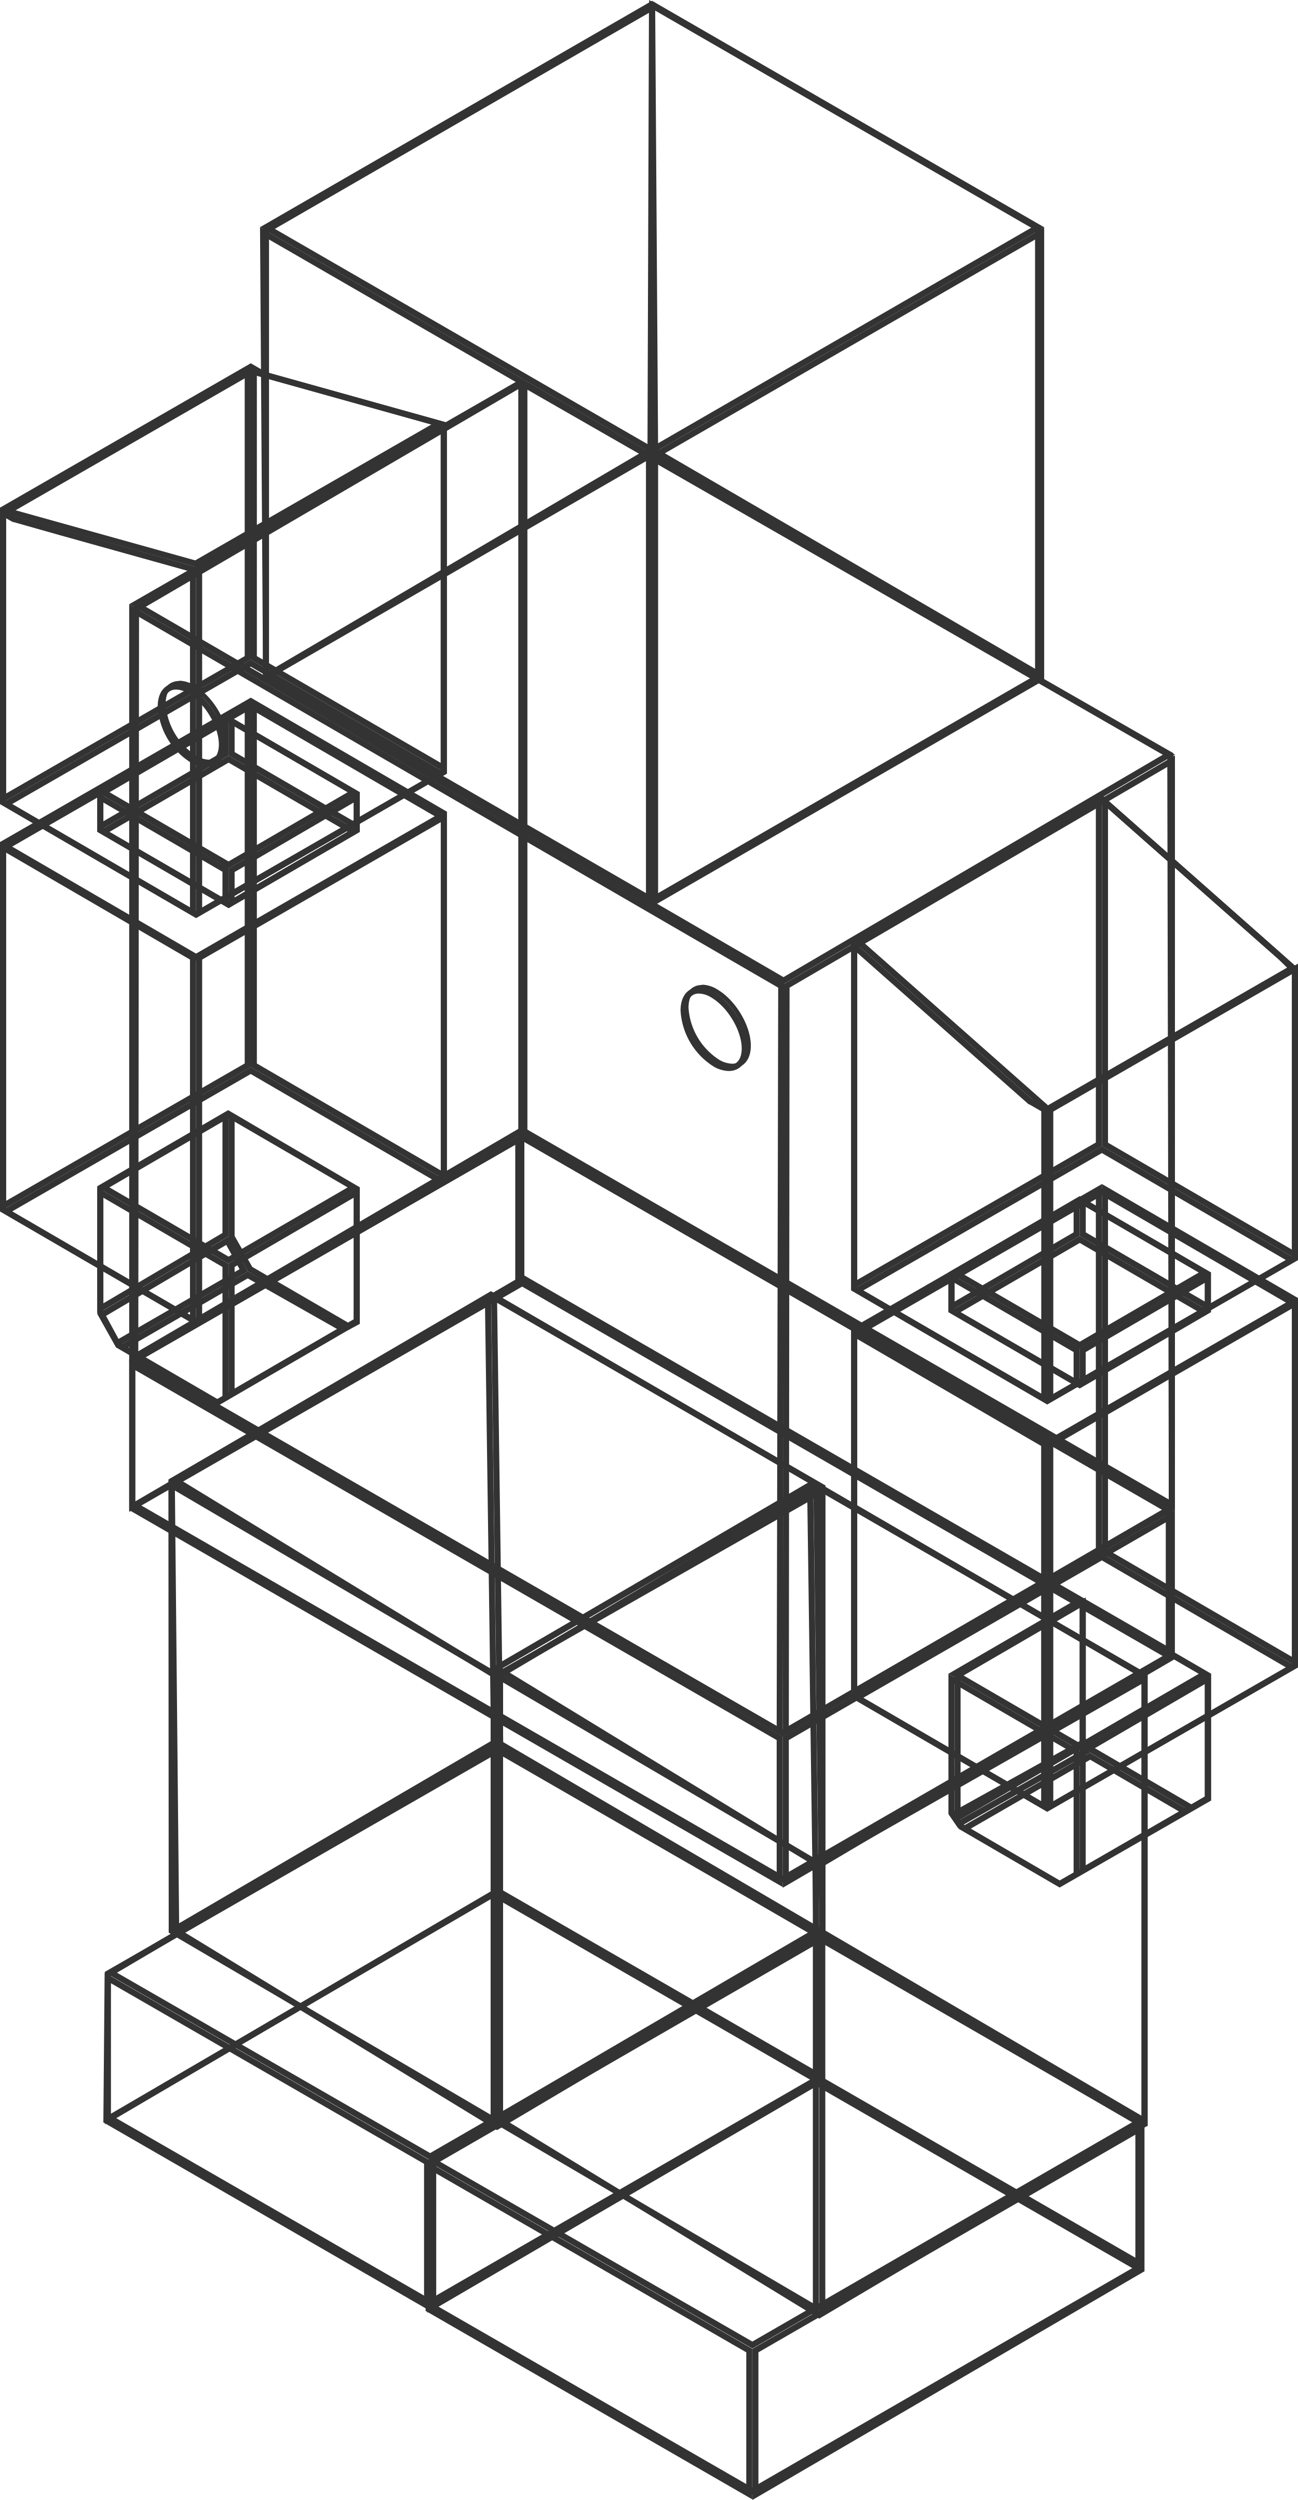 <svg xmlns="http://www.w3.org/2000/svg" viewBox="0 0 213.5 411.2"><title>p-jackun--polygon</title><g id="p-jackun--polygon" data-name="p-jackun--polygon"><g id="c-robot"><g id="c-bottom"><g id="c-leg-right"><g id="c-leg__foot"><g id="c-foot-bottom"><path d="M134.12,343l52.12,30.06-62.5,36.09L72.12,379.4l62-36.38m0-1.16-64,37.54,53.62,30.93,64.5-37.25-54.13-31.22Z" style="fill:#333"/></g><g id="c-foot-back__right"><path d="M135.31,319.24l51.44,29.67v22.44L135,341.51l.3-22.27m-1-1.72L134,342.08l53.75,31V348.33l-53.42-30.81Z" style="fill:#333"/></g><g id="c-foot-back__left"><path d="M133.75,320v22.2l-62.5,36.46V355.91L133.75,320m1-1.73-64.5,37.06v25.06l64.5-37.62v-24.5Z" style="fill:#333"/></g><g id="c-foot-flont__right"><path d="M187.25,350.81V373l-62.5,36.46V386.91l62.5-36.09m1-1.73-64.5,37.25V411.2l64.5-37.62v-24.5Z" style="fill:#333"/></g><g id="c-foot-flont__left"><path d="M71.24,357.2l51.51,29.71v22.44L71,379.52l.21-22.32m-1-1.72L70,380.09l53.73,31V386.33L70.26,355.48Z" style="fill:#333"/></g><g id="c-foot-top"><path d="M134.14,319l52.11,30.05-62.5,36.09L72.24,355.47,134.14,319m0-1.16-63.88,37.6,53.49,30.85,64.5-37.25-54.12-31.21Z" style="fill:#333"/></g></g><g id="c-leg__knee"><g id="c-knee-bottom"><path d="M133.75,318.53l53,30.85-52,30.83L82.65,348.39l51.1-29.86m0-1.16-53,31,54,33,54-32-55-32Z" style="fill:#333"/></g><g id="c-knee-back__right"><path d="M134.77,245.29l53,30.61V348l-52-30.46-1-72.21m-1-1.75,1,74.53,54,31.63V275.33l-55-31.78Z" style="fill:#333"/></g><g id="c-knee-back__left"><path d="M132.77,245.27l1,72.24L82.47,348l-.71-73.1,51-29.68m1-1.73-53,30.83.73,75.42,53.26-31.72-1-74.53Z" style="fill:#333"/></g><g id="c-knee-flont__right"><path d="M187.75,277v72.08l-52,29.73v-72.2l52-29.62m1-1.72-54,30.75v74.5l54-30.87V275.33Z" style="fill:#333"/></g><g id="c-knee-flont__left"><path d="M81.7,276.12l52,30.53v72.18l-52-30.51,0-72.2m-1-1.75,0,74.52,54,31.68v-74.5l-54-31.7Z" style="fill:#333"/></g><g id="c-knee-top"><path d="M133.75,244.53l53,30.85-52,30.83L82.65,274.39l51.1-29.86m0-1.16-53,31,54,33,54-32-55-32Z" style="fill:#333"/></g></g></g><g id="c-leg-left"><g id="c-leg__foot-2" data-name="c-leg__foot"><g id="c-foot-bottom-2" data-name="c-foot-bottom"><path d="M81.12,312l52.12,30.06-62.5,36.09L19.12,348.4l62-36.38m0-1.16-64,37.54,53.62,30.93,64.5-37.25L81.12,310.86Z" style="fill:#333"/></g><g id="c-foot-back__right-2" data-name="c-foot-back__right"><path d="M82.31,288.24l51.44,29.67v22.44L82,310.51l.3-22.27m-1-1.72L81,311.08l53.75,31V317.33L81.33,286.52Z" style="fill:#333"/></g><g id="c-foot-back__left-2" data-name="c-foot-back__left"><path d="M80.75,289v22.2l-62.5,36.46V324.91L80.75,289m1-1.73-64.5,37.06v25.06l64.5-37.62v-24.5Z" style="fill:#333"/></g><g id="c-foot-flont__right-2" data-name="c-foot-flont__right"><path d="M134.25,319.81V342l-62.5,36.46V355.91l62.5-36.09m1-1.73-64.5,37.25V380.2l64.5-37.62v-24.5Z" style="fill:#333"/></g><g id="c-foot-flont__left-2" data-name="c-foot-flont__left"><path d="M18.24,326.2l51.51,29.71v22.44L18,348.52l.21-22.32m-1-1.72L17,349.09l53.73,31V355.33L17.26,324.48Z" style="fill:#333"/></g><g id="c-foot-top-2" data-name="c-foot-top"><path d="M81.14,288l52.11,30.05-62.5,36.09L19.24,324.47,81.14,288m0-1.16-63.88,37.6,53.49,30.85,64.5-37.25L81.13,286.87Z" style="fill:#333"/></g></g><g id="c-leg__knee-2" data-name="c-leg__knee"><g id="c-knee-bottom-2" data-name="c-knee-bottom"><path d="M80.75,287.53l53,30.85-52,30.83L29.65,317.39l51.1-29.86m0-1.16-53.05,31,54.05,33,54-32-55-32Z" style="fill:#333"/></g><g id="c-knee-back__right-2" data-name="c-knee-back__right"><path d="M81.77,214.29l53,30.61V317l-52-30.46-1-72.21m-1-1.75,1,74.53,54,31.63V244.33l-55-31.78Z" style="fill:#333"/></g><g id="c-knee-back__left-2" data-name="c-knee-back__left"><path d="M79.77,214.27l1,72.24L29.47,317l-.71-73.1,51-29.68m1-1.73-53,30.83.73,75.42,53.26-31.72-1-74.53Z" style="fill:#333"/></g><g id="c-knee-flont__right-2" data-name="c-knee-flont__right"><path d="M134.75,246v72.08l-52,29.73v-72.2l52-29.62m1-1.72-54,30.75v74.5l54-30.87V244.33Z" style="fill:#333"/></g><g id="c-knee-flont__left-2" data-name="c-knee-flont__left"><path d="M28.7,245.12l52,30.53v72.18l-52-30.51,0-72.2m-1-1.75.05,74.52,54,31.68v-74.5l-54-31.7Z" style="fill:#333"/></g><g id="c-knee-top-2" data-name="c-knee-top"><path d="M80.75,213.53l53,30.85-52,30.83L29.65,243.39l51.1-29.86m0-1.16-53.05,31,54.05,33,54-32-55-32Z" style="fill:#333"/></g></g></g></g><g id="c-waist"><g id="c-waist-bottom"><path d="M85.87,211.61l105.37,60.77-62.5,36.09L23.25,247.63l62.62-36m0-1.15L21.25,247.63l107.5,62,64.5-37.25L85.88,210.45Z" style="fill:#333"/></g><g id="c-waist-back__right"><path d="M84.75,188.29v22.2l-62.5,36.46V224.2l62.5-35.91m1-1.73-64.5,37.06v25.06l64.5-37.62v-24.5Z" style="fill:#333"/></g><g id="c-waist-back__left"><path d="M86.25,187.36l105.5,60.85v22.44L86.25,209.8V187.36m-1-1.73v24.75l107.5,62V247.63l-107.5-62Z" style="fill:#333"/></g><g id="c-waist-flont__right"><path d="M22.25,225.36l105.5,60.85v22.44L22.25,247.8V225.36m-1-1.73v24.75l107.5,62V285.63l-107.5-62Z" style="fill:#333"/></g><g id="c-waist-flont__left"><path d="M192.25,250.11V272.3l-62.5,36.46V286.2l62.5-36.09m1-1.73-64.5,37.25V310.5l64.5-37.62v-24.5Z" style="fill:#333"/></g><g id="c-waist-top"><path d="M85.87,187.61l105.37,60.77-62.5,36.09L23.25,223.63l62.62-36m0-1.15L21.25,223.63l107.5,62,64.5-37.25L85.88,186.45Z" style="fill:#333"/></g></g><g id="c-body"><g id="c-body-bottom"><path d="M85.87,187.61l105.37,60.77-62.5,36.09L23.25,223.63l62.62-36m0-1.15L21.25,223.63l107.5,62,64.5-37.25L85.88,186.45Z" style="fill:#333"/></g><g id="c-body-back__right"><path d="M86.75,64.1,192,124.45l.25,122.19L86.75,185.8V64.1m-1-1.73v124l107.5,62L193,123.88,85.75,62.38Z" style="fill:#333"/></g><g id="c-body-back__left"><path d="M85.25,64V185.68l-62.5,36.58.12-121.81L85.25,64m1-1.74L21.88,99.88,21.75,224l64.5-37.75v-124Z" style="fill:#333"/></g><g id="c-body-flont__right"><path d="M192.25,126V247.67l-62.5,36.22.12-121.44L192.25,126m1-1.74-64.37,37.63-.12,123.75,64.5-37.37v-124Z" style="fill:#333"/></g><g id="c-body-flont__left"><path d="M22.25,101.11,128,162.45l-.25,121.45L22.25,223.3V101.11m-1-1.74v124.5l107.5,61.75L129,161.88,21.25,99.38Z" style="fill:#333"/></g><g id="c-body-top"><path d="M85.75,63.44l105.51,60.7-62.39,36.58L23.25,99.38l62.5-35.94m0-1.15L21.25,99.38l107.63,62.5,64.38-37.75L85.75,62.28Z" style="fill:#333"/></g></g><g id="c-arm-left"><g id="c-arm__hand"><g id="c-hand-bottom"><path d="M37.59,183.91l19.6,11.39-19.6,11.39L18,195.3l19.6-11.39m0-1.16L16,195.3l21.59,12.55L59.17,195.3,37.59,182.75Z" style="fill:#333"/></g><g id="c-hand-back__right"><path d="M38.59,184.37l19.59,11.5v21.29l-.83.44-15.86-9.22-2.9-5.09V184.37m-1-1.75v20.93l3.16,5.56,16.58,9.64,1.85-1V195.3L37.59,182.63Z" style="fill:#333"/></g><g id="c-hand-back__left"><path d="M36.59,184.3v18.5L17,214.37V195.69L36.59,184.3m1-1.74L16,195.11v21l21.59-12.75V182.56Z" style="fill:#333"/></g><g id="c-hand-flont__right"><path d="M58.17,197v20L38.59,228.39v-20L58.17,197m1-1.74L37.59,207.85v22.28l21.59-12.5V195.3Z" style="fill:#333"/></g><g id="c-hand-back__left--slope"><path d="M37.21,204.76l2.19,4L19.46,220.25l-2.11-3.76,19.86-11.73m.38-1.39L16,216.13l3.09,5.5,21.66-12.51-3.16-5.74Z" style="fill:#333"/></g><g id="c-hand-flont__left"><path d="M17,197l19.59,11.39v21.23l-.85.49-15.9-9.25L17,215.62V197m-1-1.74v20.58l3.08,5.74,16.65,9.68,1.85-1.07V207.85L16,195.3Z" style="fill:#333"/></g><g id="c-hand-top"><path d="M40.75,210.27l14.77,8.37-19.8,11.5-14.65-8.51,19.67-11.36m0-1.15L19.09,221.62l16.64,9.67,21.81-12.67-16.79-9.51Z" style="fill:#333"/></g></g><g id="c-arm__wrist"><g id="c-wrist-bottom"><path d="M41.25,176.66,71.5,194.25l-39.25,22.6L2,199.25l39.25-22.6m0-1.16L0,199.25,32.25,218,73.5,194.25,41.25,175.5Z" style="fill:#333"/></g><g id="c-wrist-back__right"><path d="M42.25,116.49,72.5,134.08v58.44L42.25,174.92V116.49m-1-1.74V175.5L73.5,194.25V133.5L41.25,114.75Z" style="fill:#333"/></g><g id="c-wrist-back__left"><path d="M40.25,116.48v58.44L1,197.52V139.08l39.25-22.6m1-1.73L0,138.5v60.75L41.25,175.5V114.75Z" style="fill:#333"/></g><g id="c-wrist-flont__right"><path d="M72.5,135.23v58.44l-39.25,22.6V157.83l39.25-22.6m1-1.73L32.25,157.25V218L73.5,194.25V133.5Z" style="fill:#333"/></g><g id="c-wrist-flont__left"><path d="M1,140.24l30.25,17.59v58.44L1,198.67V140.24M0,138.5v60.75L32.25,218V157.25L0,138.5Z" style="fill:#333"/></g><g id="c-wrist-top"><path d="M41.25,116.66,71.5,134.25l-39.25,22.6L2,139.25l39.25-22.6m0-1.16L0,139.25,32.25,158,73.5,134.25,41.25,115.5Z" style="fill:#333"/></g></g><g id="c-arm__elbow"><g id="c-elobow-bottom"><path d="M37.59,125.43l19.6,11.39-19.6,11.39L18,136.83l19.6-11.39m0-1.16L16,136.83l21.59,12.55,21.59-12.55L37.59,124.28Z" style="fill:#333"/></g><g id="c-elobow-back__right"><path d="M38.59,119.49l19.59,11.39v4.21L38.59,123.7v-4.21m-1-1.74v6.53l21.59,12.55V130.3L37.59,117.75Z" style="fill:#333"/></g><g id="c-elobow-back__left"><path d="M36.59,119.49v4.21L17,135.09v-4.21l19.59-11.39m1-1.74L16,130.3v6.53l21.59-12.55v-6.53Z" style="fill:#333"/></g><g id="c-elobow-flont__right"><path d="M58.17,132v4.21L38.59,147.64v-4.21L58.17,132m1-1.74L37.59,142.85v6.53l21.59-12.55V130.3Z" style="fill:#333"/></g><g id="c-elobow-flont__left"><path d="M17,132l19.59,11.39v4.21L17,136.25V132m-1-1.74v6.53l21.59,12.55v-6.53L16,130.3Z" style="fill:#333"/></g><g id="c-elobow-top"><path d="M37.59,118.91l19.6,11.39-19.6,11.39L18,130.3l19.6-11.39m0-1.16L16,130.3l21.59,12.55L59.17,130.3,37.59,117.75Z" style="fill:#333"/></g></g><g id="c-arm__sholder"><g id="c-sholder-bottom"><path d="M41.25,109.66,71.5,127.25l-39.25,22.6L2,132.25l39.25-22.6m0-1.16L0,132.25,32.25,151,73.5,127.25,41.25,108.5Z" style="fill:#333"/></g><g id="c-sholder-back__right"><path d="M42.25,61.49l1,.57.11.06.12,0,29,8.1v55.25L42.25,107.92V61.49m-1-1.74V108.5L73.5,127.25V69.5L43.73,61.19l-2.48-1.44Z" style="fill:#333"/></g><g id="c-sholder-back__left"><path d="M40.25,61.48v46.44L1,130.52V84.08l39.25-22.6m1-1.73L0,83.5v48.75L41.25,108.5V59.75Z" style="fill:#333"/></g><g id="c-sholder-flont__right"><path d="M72.5,71.23v55.44l-39.25,22.6V93.83L72.5,71.23m1-1.73L32.25,93.25V151L73.5,127.25V69.5Z" style="fill:#333"/></g><g id="c-sholder-flont__left"><path d="M1,85.24l1,.57.11.06.12,0L9.75,88l21.5,6v55.25L1,131.67V85.24M0,83.5v48.75L32.25,151V93.25L10,87l-7.54-2.1L0,83.5Z" style="fill:#333"/></g><g id="c-sholder-top--slope"><path d="M41.39,61.58l29.55,8.25L32.11,92.17,2.56,83.93,41.39,61.58m-.14-1.08L0,84.25l32.25,9L73.5,69.5l-32.25-9Z" style="fill:#333"/></g></g></g><g id="c-arm-right"><g id="c-arm__hand-2" data-name="c-arm__hand"><g id="c-hand-bottom-2" data-name="c-hand-bottom"><path d="M179.32,289.44,194,298,174.3,309.31l-14.65-8.52,19.67-11.35m0-1.16-21.67,12.5,16.64,9.68L196,298l-16.64-9.67Z" style="fill:#333"/></g><g id="c-hand-back__left--slope-2" data-name="c-hand-back__left--slope"><path d="M177.38,287.63l.36.4-19.87,11.3-.42-.62,19.93-11.08m.21-1.26-21.59,12,1.56,2.28,21.76-12.37-1.74-1.91Z" style="fill:#333"/></g><g id="c-hand-back__right-2" data-name="c-hand-back__right"><path d="M178.59,264.49l19.59,11.39v19.65L196,296.8l-16-9.31L178.59,286v-21.5m-1-1.74v23.62l1.74,1.91L196,298l3.21-1.85V275.3l-21.59-12.55Z" style="fill:#333"/></g><g id="c-hand-back__left-2" data-name="c-hand-back__left"><path d="M177.59,264.49V286.7L158,298.09V275.87l19.59-11.39m1-1.74L157,275.3v24.53l21.59-12.55V262.75Z" style="fill:#333"/></g><g id="c-hand-flont__right-2" data-name="c-hand-flont__right"><path d="M198.17,277v18.49l-19.59,11.31V288.42L198.17,277m1-1.74-21.59,12.55v20.72l21.59-12.46V275.3Z" style="fill:#333"/></g><g id="c-hand-flont__left-2" data-name="c-hand-flont__left"><path d="M157,277l19.59,11.39V308l-2.28,1.32L158.35,300l-1.35-2V277m-1-1.74v23.08l1.66,2.41,16.64,9.68,3.28-1.9V287.85L156,275.3Z" style="fill:#333"/></g><g id="c-hand-top-2" data-name="c-hand-top"><path d="M177.59,263.91l19.6,11.39-19.6,11.39L158,275.3l19.6-11.39m0-1.16L156,275.3l21.59,12.55,21.59-12.55-21.59-12.55Z" style="fill:#333"/></g></g><g id="c-arm__wrist-2" data-name="c-arm__wrist"><g id="c-wrist-bottom-2" data-name="c-wrist-bottom"><path d="M181.25,256.66l30.26,17.59-39.25,22.6L142,279.25l39.25-22.6m0-1.16L140,279.25,172.25,298l41.25-23.75L181.25,255.5Z" style="fill:#333"/></g><g id="c-wrist-back__right-2" data-name="c-wrist-back__right"><path d="M182.25,196.49l30.25,17.59v58.44l-30.25-17.59V196.49m-1-1.74V255.5l32.25,18.75V213.5l-32.25-18.75Z" style="fill:#333"/></g><g id="c-wrist-back__left-2" data-name="c-wrist-back__left"><path d="M180.25,196.48v58.44L141,277.52V219.08l39.25-22.6m1-1.73L140,218.5v60.75l41.25-23.75V194.75Z" style="fill:#333"/></g><g id="c-wrist-flont__right-2" data-name="c-wrist-flont__right"><path d="M212.5,215.23v58.44l-39.25,22.6V237.83l39.25-22.6m1-1.73-41.25,23.75V298l41.25-23.75V213.5Z" style="fill:#333"/></g><g id="c-wrist-flont__left-2" data-name="c-wrist-flont__left"><path d="M141,220.24l30.25,17.59v58.44L141,278.67V220.24m-1-1.74v60.75L172.25,298V237.25L140,218.5Z" style="fill:#333"/></g><g id="c-wrist-top-2" data-name="c-wrist-top"><path d="M181.25,196.66l30.26,17.59-39.25,22.6L142,219.25l39.25-22.6m0-1.16L140,219.25,172.25,238l41.25-23.75L181.25,195.5Z" style="fill:#333"/></g></g><g id="c-arm__elbow-2" data-name="c-arm__elbow"><g id="c-elobow-bottom-2" data-name="c-elobow-bottom"><path d="M177.59,204.43l19.6,11.39-19.6,11.39L158,215.83l19.6-11.39m0-1.16L156,215.83l21.59,12.55,21.59-12.55-21.59-12.55Z" style="fill:#333"/></g><g id="c-elobow-back__right-2" data-name="c-elobow-back__right"><path d="M178.59,198.49l19.59,11.39v4.21L178.59,202.7v-4.21m-1-1.74v6.53l21.59,12.55V209.3l-21.59-12.55Z" style="fill:#333"/></g><g id="c-elobow-back__left-2" data-name="c-elobow-back__left"><path d="M176.59,198.49v4.21L157,214.09v-4.21l19.59-11.39m1-1.74L156,209.3v6.53l21.59-12.55v-6.53Z" style="fill:#333"/></g><g id="c-elobow-flont__right-2" data-name="c-elobow-flont__right"><path d="M198.17,211v4.21l-19.59,11.39v-4.21L198.17,211m1-1.74-21.59,12.55v6.53l21.59-12.55V209.3Z" style="fill:#333"/></g><g id="c-elobow-flont__left-2" data-name="c-elobow-flont__left"><path d="M157,211l19.59,11.39v4.21L157,215.25V211m-1-1.74v6.53l21.59,12.55v-6.53L156,209.3Z" style="fill:#333"/></g><g id="c-elobow-top-2" data-name="c-elobow-top"><path d="M177.59,197.91l19.6,11.39-19.6,11.39L158,209.3l19.6-11.39m0-1.16L156,209.3l21.59,12.55,21.59-12.55-21.59-12.55Z" style="fill:#333"/></g></g><g id="c-arm__sholder-2" data-name="c-arm__sholder"><g id="c-sholder-bottom-2" data-name="c-sholder-bottom"><path d="M181.25,189.66l30.26,17.59-39.25,22.6L142,212.25l39.25-22.6m0-1.16L140,212.25,172.25,231l41.25-23.75L181.25,188.5Z" style="fill:#333"/></g><g id="c-sholder-back__right-2" data-name="c-sholder-back__right"><path d="M180.25,132.48v55.44L141,210.52V155.08l39.25-22.6m1-1.73L140,154.5v57.75l41.25-23.75V130.75Z" style="fill:#333"/></g><g id="c-sholder-back__left-2" data-name="c-sholder-back__left"><path d="M182.25,133l28.09,24.82,2.16,2.13v45.59l-30.25-17.59V133m-1-2.22V188.5l32.25,18.75V159.5L211,157.06l-29.77-26.31Z" style="fill:#333"/></g><g id="c-sholder-flont__right-2" data-name="c-sholder-flont__right"><path d="M141,156.72l28.11,24.84.07.07.09,0,2,1.15v46.44L141,211.67v-55m-1-2.22v57.75L172.25,231V182.25l-2.48-1.44L140,154.5Z" style="fill:#333"/></g><g id="c-sholder-flont__left-2" data-name="c-sholder-flont__left"><path d="M212.5,160.23v46.44l-39.25,22.6V182.83l39.25-22.6m1-1.73-41.25,23.75V231l41.25-23.75V158.5Z" style="fill:#333"/></g><g id="c-sholder-top--slope-2" data-name="c-sholder-top--slope"><path d="M181.13,132l30.67,27.1-39.42,22.7-30.67-27.1L181.13,132m.12-1.23L140,154.5,172.25,183l41.25-23.75-32.25-28.5Z" style="fill:#333"/></g></g></g><g id="c-head"><g id="c-head-bottom"><path d="M107.25,75.28l62.5,36.1-62.5,36.1-62.5-36.1,62.5-36.1m0-1.15-64.5,37.25,64.5,37.25,64.5-37.25-64.5-37.25Z" style="fill:#333"/></g><g id="c-head-back__right"><path d="M107.76,1.74l62.49,36.09V110l-62-36.09-.48-72.18m-1-1.74.5,74.5,64,37.25V37.25L106.75,0Z" style="fill:#333"/></g><g id="c-head-back__left"><path d="M106.74,2.11,106.5,73.8,44.25,110.38V38.2L106.74,2.11m1-1.74L43.25,37.63v74.5L107.5,74.38l.25-74Z" style="fill:#333"/></g><g id="c-head-flont__right"><path d="M170.75,39.11V111.3l-62.5,36.09V75.2l62.5-36.09m1-1.73-64.5,37.25v74.5l64.5-37.25V37.38Z" style="fill:#333"/></g><g id="c-head-flont__left"><path d="M43.76,39.11,106.25,75.2v72.18l-62-36.09-.48-72.18m-1-1.74.5,74.5,64,37.25V74.63L42.75,37.38Z" style="fill:#333"/></g><g id="c-head-top"><path d="M107.25,1.28l62.5,36.1-62.5,36.1-62.5-36.1,62.5-36.1m0-1.15L42.75,37.38l64.5,37.25,64.5-37.25L107.25.13Z" style="fill:#333"/></g></g><g id="c-screw"><g id="c-screw-right"><g id="c-screw-back"><path d="M115.48,162.67a4.35,4.35,0,0,1,2.14.69c2.78,1.64,5.13,5.58,5.13,8.6,0,1.85-.86,3-2.31,3a4.48,4.48,0,0,1-2.08-.61,11,11,0,0,1-5.11-8.59c0-1.9.83-3,2.23-3m0-.75c-1.77,0-3,1.38-3,3.79A11.65,11.65,0,0,0,118,175a5.17,5.17,0,0,0,2.44.7c1.81,0,3.06-1.36,3.06-3.7,0-3.3-2.48-7.46-5.5-9.25a5,5,0,0,0-2.52-.79Z" style="fill:#333"/></g><g id="c-screw-flont"><path d="M115,163.42a4.1,4.1,0,0,1,2,.65c2.71,1.6,5,5.45,5,8.39,0,.81-.2,2.7-2.06,2.7a4.23,4.23,0,0,1-2-.58,10.68,10.68,0,0,1-5-8.37c0-.84.19-2.79,2-2.79m0-1c-1.77,0-3,1.38-3,3.79a11.65,11.65,0,0,0,5.5,9.25,5.17,5.17,0,0,0,2.44.7c1.81,0,3.06-1.36,3.06-3.7,0-3.3-2.48-7.46-5.5-9.25a5,5,0,0,0-2.52-.79Z" style="fill:#333"/></g></g><g id="c-screw-left"><g id="c-screw-back-2" data-name="c-screw-back"><path d="M29.48,112.67a4.35,4.35,0,0,1,2.14.69c2.78,1.64,5.13,5.58,5.13,8.6,0,1.85-.86,3-2.31,3a4.48,4.48,0,0,1-2.08-.61,11,11,0,0,1-5.11-8.59c0-1.9.83-3,2.23-3m0-.75c-1.77,0-3,1.38-3,3.79A11.65,11.65,0,0,0,32,125a5.17,5.17,0,0,0,2.44.7c1.81,0,3.06-1.36,3.06-3.7,0-3.3-2.48-7.46-5.5-9.25a5,5,0,0,0-2.52-.79Z" style="fill:#333"/></g><g id="c-screw-flont-2" data-name="c-screw-flont"><path d="M29,113.42a4.1,4.1,0,0,1,2,.65c2.72,1.6,5,5.45,5,8.39,0,.81-.2,2.7-2.06,2.7a4.23,4.23,0,0,1-2-.58,10.68,10.68,0,0,1-5-8.37c0-.84.19-2.79,2-2.79m0-1c-1.77,0-3,1.38-3,3.79a11.65,11.65,0,0,0,5.5,9.25,5.17,5.17,0,0,0,2.44.7c1.81,0,3.06-1.36,3.06-3.7,0-3.3-2.48-7.46-5.5-9.25a5,5,0,0,0-2.52-.79Z" style="fill:#333"/></g></g></g></g></g></svg>
